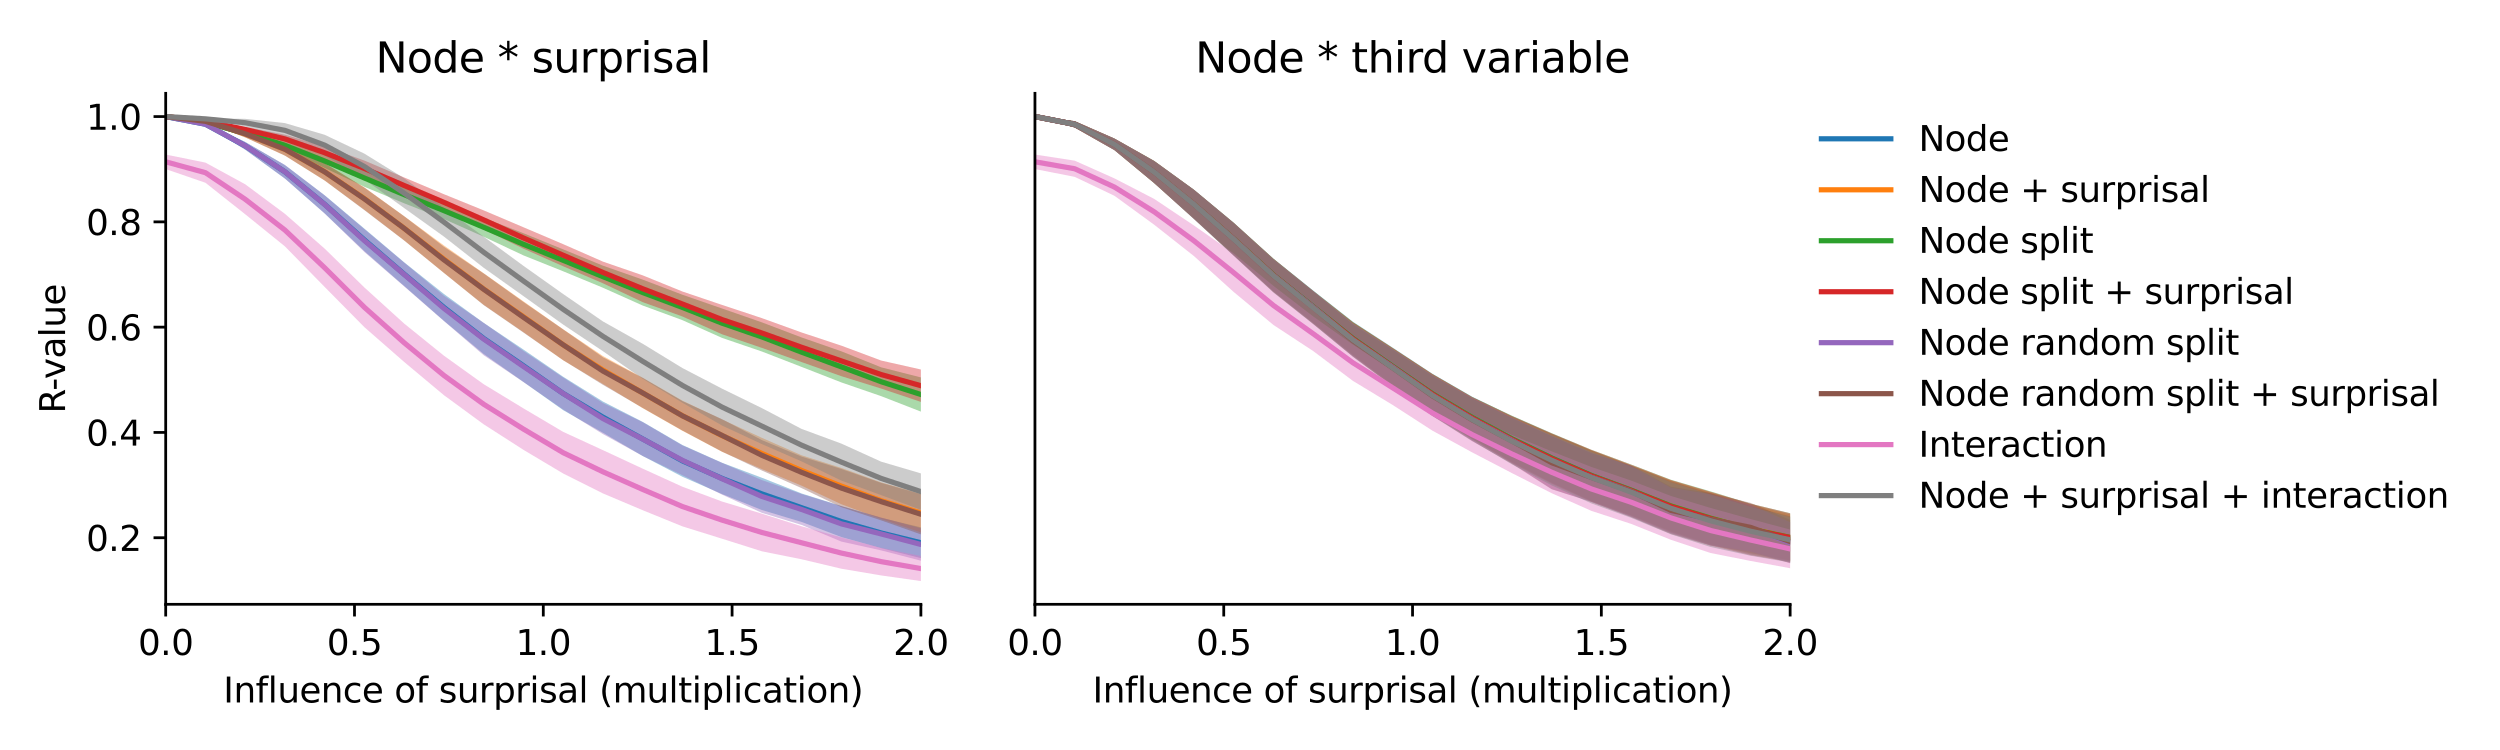<?xml version="1.0" encoding="utf-8" standalone="no"?>
<!DOCTYPE svg PUBLIC "-//W3C//DTD SVG 1.1//EN"
  "http://www.w3.org/Graphics/SVG/1.1/DTD/svg11.dtd">
<svg xmlns:xlink="http://www.w3.org/1999/xlink" width="720pt" height="216pt" viewBox="0 0 720 216" xmlns="http://www.w3.org/2000/svg" version="1.1">
 <defs>
  <style type="text/css">*{stroke-linejoin: round; stroke-linecap: butt}</style>
 </defs>
 <g id="figure_1">
  <g id="patch_1">
   <path d="M 0 216 
L 720 216 
L 720 0 
L 0 0 
z
" style="fill: #ffffff"/>
  </g>
  <g id="axes_1">
   <g id="patch_2">
    <path d="M 47.72 174.04 
L 265.215 174.04 
L 265.215 26.88 
L 47.72 26.88 
z
" style="fill: #ffffff"/>
   </g>
   <g id="PolyCollection_1">
    <path d="M 47.72 33.569 
L 47.72 33.569 
L 59.167 36.122 
L 70.614 43.104 
L 82.061 51.425 
L 93.508 61.461 
L 104.956 72.352 
L 116.403 82.365 
L 127.85 92.393 
L 139.297 101.949 
L 150.744 109.985 
L 162.191 118.129 
L 173.638 124.635 
L 185.085 131.321 
L 196.532 137.304 
L 207.979 142.305 
L 219.427 146.889 
L 230.874 150.327 
L 242.321 154.671 
L 253.768 157.872 
L 265.215 160.747 
L 265.215 151.884 
L 265.215 151.884 
L 253.768 149.124 
L 242.321 145.746 
L 230.874 142.127 
L 219.427 137.595 
L 207.979 133.288 
L 196.532 128.162 
L 185.085 121.499 
L 173.638 115.643 
L 162.191 108.506 
L 150.744 100.667 
L 139.297 92.995 
L 127.85 84.663 
L 116.403 75.552 
L 104.956 65.857 
L 93.508 56.238 
L 82.061 47.536 
L 70.614 40.887 
L 59.167 35.417 
L 47.72 33.569 
z
" clip-path="url(#p68105230d4)" style="fill: #1f77b4; fill-opacity: 0.4"/>
   </g>
   <g id="PolyCollection_2">
    <path d="M 47.72 33.569 
L 47.72 33.569 
L 59.167 35.218 
L 70.614 39.572 
L 82.061 44.812 
L 93.508 51.984 
L 104.956 60.427 
L 116.403 69.233 
L 127.85 78.595 
L 139.297 87.794 
L 150.744 95.649 
L 162.191 103.768 
L 173.638 110.587 
L 185.085 117.544 
L 196.532 124.073 
L 207.979 130.128 
L 219.427 135.112 
L 230.874 139.886 
L 242.321 145.228 
L 253.768 149.483 
L 265.215 153.358 
L 265.215 142.151 
L 265.215 142.151 
L 253.768 138.932 
L 242.321 134.785 
L 230.874 131.133 
L 219.427 126.1 
L 207.979 120.822 
L 196.532 115.386 
L 185.085 108.768 
L 173.638 102.534 
L 162.191 94.839 
L 150.744 86.786 
L 139.297 78.693 
L 127.85 70.689 
L 116.403 62.268 
L 104.956 53.991 
L 93.508 46.976 
L 82.061 41.176 
L 70.614 37.5 
L 59.167 34.679 
L 47.72 33.569 
z
" clip-path="url(#p68105230d4)" style="fill: #ff7f0e; fill-opacity: 0.4"/>
   </g>
   <g id="PolyCollection_3">
    <path d="M 47.72 33.569 
L 47.72 33.569 
L 59.167 35.546 
L 70.614 39.095 
L 82.061 43.216 
L 93.508 48.365 
L 104.956 53.803 
L 116.403 58.55 
L 127.85 63.081 
L 139.297 68.173 
L 150.744 73.549 
L 162.191 78.132 
L 173.638 82.867 
L 185.085 87.991 
L 196.532 92.204 
L 207.979 97.328 
L 219.427 101.239 
L 230.874 105.679 
L 242.321 110.143 
L 253.768 114.093 
L 265.215 118.545 
L 265.215 108.697 
L 265.215 108.697 
L 253.768 105.791 
L 242.321 101.182 
L 230.874 97.191 
L 219.427 92.84 
L 207.979 88.86 
L 196.532 84.883 
L 185.085 80.526 
L 173.638 76.509 
L 162.191 71.814 
L 150.744 67.162 
L 139.297 62.741 
L 127.85 58.243 
L 116.403 53.573 
L 104.956 48.738 
L 93.508 44.39 
L 82.061 40.496 
L 70.614 37.649 
L 59.167 35.058 
L 47.72 33.569 
z
" clip-path="url(#p68105230d4)" style="fill: #2ca02c; fill-opacity: 0.4"/>
   </g>
   <g id="PolyCollection_4">
    <path d="M 47.72 33.57 
L 47.72 33.57 
L 59.167 35.123 
L 70.614 38.03 
L 82.061 41.231 
L 93.508 45.844 
L 104.956 50.818 
L 116.403 55.741 
L 127.85 60.625 
L 139.297 66.062 
L 150.744 71.614 
L 162.191 76.694 
L 173.638 81.589 
L 185.085 87.014 
L 196.532 91.147 
L 207.979 96.289 
L 219.427 100.194 
L 230.874 104.287 
L 242.321 108.347 
L 253.768 111.908 
L 265.215 115.753 
L 265.215 106.416 
L 265.215 106.416 
L 253.768 103.833 
L 242.321 99.551 
L 230.874 95.759 
L 219.427 91.623 
L 207.979 87.825 
L 196.532 83.953 
L 185.085 79.297 
L 173.638 75.344 
L 162.191 70.317 
L 150.744 65.448 
L 139.297 60.588 
L 127.85 55.931 
L 116.403 51.113 
L 104.956 46.245 
L 93.508 42.154 
L 82.061 38.793 
L 70.614 36.554 
L 59.167 34.656 
L 47.72 33.57 
z
" clip-path="url(#p68105230d4)" style="fill: #d62728; fill-opacity: 0.4"/>
   </g>
   <g id="PolyCollection_5">
    <path d="M 47.72 33.569 
L 47.72 33.569 
L 59.167 36.121 
L 70.614 43.074 
L 82.061 51.422 
L 93.508 61.493 
L 104.956 72.591 
L 116.403 82.488 
L 127.85 92.458 
L 139.297 102.309 
L 150.744 110.028 
L 162.191 117.939 
L 173.638 125.023 
L 185.085 131.319 
L 196.532 136.866 
L 207.979 142.468 
L 219.427 147.708 
L 230.874 151.186 
L 242.321 155.982 
L 253.768 158.515 
L 265.215 161.482 
L 265.215 152.136 
L 265.215 152.136 
L 253.768 149.043 
L 242.321 145.777 
L 230.874 142.286 
L 219.427 138.266 
L 207.979 133.335 
L 196.532 128.284 
L 185.085 121.582 
L 173.638 116.064 
L 162.191 108.731 
L 150.744 101.055 
L 139.297 92.978 
L 127.85 85.164 
L 116.403 75.624 
L 104.956 66.019 
L 93.508 56.292 
L 82.061 47.532 
L 70.614 40.897 
L 59.167 35.406 
L 47.72 33.569 
z
" clip-path="url(#p68105230d4)" style="fill: #9467bd; fill-opacity: 0.4"/>
   </g>
   <g id="PolyCollection_6">
    <path d="M 47.72 33.57 
L 47.72 33.57 
L 59.167 35.218 
L 70.614 39.57 
L 82.061 44.816 
L 93.508 51.988 
L 104.956 60.536 
L 116.403 69.27 
L 127.85 78.597 
L 139.297 87.871 
L 150.744 95.775 
L 162.191 103.738 
L 173.638 110.832 
L 185.085 117.485 
L 196.532 123.993 
L 207.979 130.088 
L 219.427 135.517 
L 230.874 140.592 
L 242.321 146.075 
L 253.768 149.872 
L 265.215 153.914 
L 265.215 142.297 
L 265.215 142.297 
L 253.768 139.071 
L 242.321 135.067 
L 230.874 131.505 
L 219.427 126.75 
L 207.979 120.74 
L 196.532 115.527 
L 185.085 108.841 
L 173.638 102.884 
L 162.191 94.869 
L 150.744 86.969 
L 139.297 78.751 
L 127.85 71.059 
L 116.403 62.283 
L 104.956 54.042 
L 93.508 47.022 
L 82.061 41.173 
L 70.614 37.503 
L 59.167 34.674 
L 47.72 33.57 
z
" clip-path="url(#p68105230d4)" style="fill: #8c564b; fill-opacity: 0.4"/>
   </g>
   <g id="PolyCollection_7">
    <path d="M 47.72 44.507 
L 47.72 48.695 
L 59.167 52.636 
L 70.614 61.705 
L 82.061 70.962 
L 93.508 82.649 
L 104.956 94.239 
L 116.403 104.249 
L 127.85 113.817 
L 139.297 122.198 
L 150.744 129.549 
L 162.191 136.37 
L 173.638 142.104 
L 185.085 146.938 
L 196.532 151.596 
L 207.979 155.162 
L 219.427 158.777 
L 230.874 161.076 
L 242.321 163.796 
L 253.768 165.727 
L 265.215 167.351 
L 265.215 160.154 
L 265.215 160.154 
L 253.768 157.773 
L 242.321 154.775 
L 230.874 151.571 
L 219.427 147.937 
L 207.979 144.452 
L 196.532 140.177 
L 185.085 134.966 
L 173.638 129.643 
L 162.191 124.378 
L 150.744 117.605 
L 139.297 110.647 
L 127.85 102.439 
L 116.403 93.187 
L 104.956 82.806 
L 93.508 71.607 
L 82.061 61.58 
L 70.614 53.069 
L 59.167 46.832 
L 47.72 44.507 
z
" clip-path="url(#p68105230d4)" style="fill: #e377c2; fill-opacity: 0.4"/>
   </g>
   <g id="PolyCollection_8">
    <path d="M 47.72 33.569 
L 47.72 33.57 
L 59.167 34.345 
L 70.614 36.465 
L 82.061 39.635 
L 93.508 44.785 
L 104.956 51.667 
L 116.403 59.923 
L 127.85 68.138 
L 139.297 77.119 
L 150.744 85.277 
L 162.191 93.476 
L 173.638 101.144 
L 185.085 109.091 
L 196.532 115.993 
L 207.979 122.575 
L 219.427 127.909 
L 230.874 132.898 
L 242.321 138.421 
L 253.768 142.6 
L 265.215 146.831 
L 265.215 136.335 
L 265.215 136.335 
L 253.768 132.958 
L 242.321 127.759 
L 230.874 123.535 
L 219.427 117.542 
L 207.979 111.948 
L 196.532 105.998 
L 185.085 98.998 
L 173.638 92.57 
L 162.191 84.681 
L 150.744 76.556 
L 139.297 68.159 
L 127.85 59.798 
L 116.403 51.345 
L 104.956 44.256 
L 93.508 38.82 
L 82.061 35.455 
L 70.614 34.222 
L 59.167 34.109 
L 47.72 33.569 
z
" clip-path="url(#p68105230d4)" style="fill: #7f7f7f; fill-opacity: 0.4"/>
   </g>
   <g id="matplotlib.axis_1">
    <g id="xtick_1">
     <g id="line2d_1">
      <defs>
       <path id="m66df75a0fb" d="M 0 0 
L 0 3.5 
" style="stroke: #000000; stroke-width: 0.8"/>
      </defs>
      <g>
       <use xlink:href="#m66df75a0fb" x="47.72" y="174.04" style="stroke: #000000; stroke-width: 0.8"/>
      </g>
     </g>
     <g id="text_1">
      <!-- 0.0 -->
      <g transform="translate(39.768 188.638)scale(0.1 -0.1)">
       <defs>
        <path id="DejaVuSans-30" d="M 2034 4250 
Q 1547 4250 1301 3770 
Q 1056 3291 1056 2328 
Q 1056 1369 1301 889 
Q 1547 409 2034 409 
Q 2525 409 2770 889 
Q 3016 1369 3016 2328 
Q 3016 3291 2770 3770 
Q 2525 4250 2034 4250 
z
M 2034 4750 
Q 2819 4750 3233 4129 
Q 3647 3509 3647 2328 
Q 3647 1150 3233 529 
Q 2819 -91 2034 -91 
Q 1250 -91 836 529 
Q 422 1150 422 2328 
Q 422 3509 836 4129 
Q 1250 4750 2034 4750 
z
" transform="scale(0.016)"/>
        <path id="DejaVuSans-2e" d="M 684 794 
L 1344 794 
L 1344 0 
L 684 0 
L 684 794 
z
" transform="scale(0.016)"/>
       </defs>
       <use xlink:href="#DejaVuSans-30"/>
       <use xlink:href="#DejaVuSans-2e" x="63.623"/>
       <use xlink:href="#DejaVuSans-30" x="95.41"/>
      </g>
     </g>
    </g>
    <g id="xtick_2">
     <g id="line2d_2">
      <g>
       <use xlink:href="#m66df75a0fb" x="102.094" y="174.04" style="stroke: #000000; stroke-width: 0.8"/>
      </g>
     </g>
     <g id="text_2">
      <!-- 0.5 -->
      <g transform="translate(94.142 188.638)scale(0.1 -0.1)">
       <defs>
        <path id="DejaVuSans-35" d="M 691 4666 
L 3169 4666 
L 3169 4134 
L 1269 4134 
L 1269 2991 
Q 1406 3038 1543 3061 
Q 1681 3084 1819 3084 
Q 2600 3084 3056 2656 
Q 3513 2228 3513 1497 
Q 3513 744 3044 326 
Q 2575 -91 1722 -91 
Q 1428 -91 1123 -41 
Q 819 9 494 109 
L 494 744 
Q 775 591 1075 516 
Q 1375 441 1709 441 
Q 2250 441 2565 725 
Q 2881 1009 2881 1497 
Q 2881 1984 2565 2268 
Q 2250 2553 1709 2553 
Q 1456 2553 1204 2497 
Q 953 2441 691 2322 
L 691 4666 
z
" transform="scale(0.016)"/>
       </defs>
       <use xlink:href="#DejaVuSans-30"/>
       <use xlink:href="#DejaVuSans-2e" x="63.623"/>
       <use xlink:href="#DejaVuSans-35" x="95.41"/>
      </g>
     </g>
    </g>
    <g id="xtick_3">
     <g id="line2d_3">
      <g>
       <use xlink:href="#m66df75a0fb" x="156.468" y="174.04" style="stroke: #000000; stroke-width: 0.8"/>
      </g>
     </g>
     <g id="text_3">
      <!-- 1.0 -->
      <g transform="translate(148.516 188.638)scale(0.1 -0.1)">
       <defs>
        <path id="DejaVuSans-31" d="M 794 531 
L 1825 531 
L 1825 4091 
L 703 3866 
L 703 4441 
L 1819 4666 
L 2450 4666 
L 2450 531 
L 3481 531 
L 3481 0 
L 794 0 
L 794 531 
z
" transform="scale(0.016)"/>
       </defs>
       <use xlink:href="#DejaVuSans-31"/>
       <use xlink:href="#DejaVuSans-2e" x="63.623"/>
       <use xlink:href="#DejaVuSans-30" x="95.41"/>
      </g>
     </g>
    </g>
    <g id="xtick_4">
     <g id="line2d_4">
      <g>
       <use xlink:href="#m66df75a0fb" x="210.841" y="174.04" style="stroke: #000000; stroke-width: 0.8"/>
      </g>
     </g>
     <g id="text_4">
      <!-- 1.5 -->
      <g transform="translate(202.89 188.638)scale(0.1 -0.1)">
       <use xlink:href="#DejaVuSans-31"/>
       <use xlink:href="#DejaVuSans-2e" x="63.623"/>
       <use xlink:href="#DejaVuSans-35" x="95.41"/>
      </g>
     </g>
    </g>
    <g id="xtick_5">
     <g id="line2d_5">
      <g>
       <use xlink:href="#m66df75a0fb" x="265.215" y="174.04" style="stroke: #000000; stroke-width: 0.8"/>
      </g>
     </g>
     <g id="text_5">
      <!-- 2.0 -->
      <g transform="translate(257.263 188.638)scale(0.1 -0.1)">
       <defs>
        <path id="DejaVuSans-32" d="M 1228 531 
L 3431 531 
L 3431 0 
L 469 0 
L 469 531 
Q 828 903 1448 1529 
Q 2069 2156 2228 2338 
Q 2531 2678 2651 2914 
Q 2772 3150 2772 3378 
Q 2772 3750 2511 3984 
Q 2250 4219 1831 4219 
Q 1534 4219 1204 4116 
Q 875 4013 500 3803 
L 500 4441 
Q 881 4594 1212 4672 
Q 1544 4750 1819 4750 
Q 2544 4750 2975 4387 
Q 3406 4025 3406 3419 
Q 3406 3131 3298 2873 
Q 3191 2616 2906 2266 
Q 2828 2175 2409 1742 
Q 1991 1309 1228 531 
z
" transform="scale(0.016)"/>
       </defs>
       <use xlink:href="#DejaVuSans-32"/>
       <use xlink:href="#DejaVuSans-2e" x="63.623"/>
       <use xlink:href="#DejaVuSans-30" x="95.41"/>
      </g>
     </g>
    </g>
    <g id="text_6">
     <!-- Influence of surprisal (multiplication) -->
     <g transform="translate(64.321 202.317)scale(0.1 -0.1)">
      <defs>
       <path id="DejaVuSans-49" d="M 628 4666 
L 1259 4666 
L 1259 0 
L 628 0 
L 628 4666 
z
" transform="scale(0.016)"/>
       <path id="DejaVuSans-6e" d="M 3513 2113 
L 3513 0 
L 2938 0 
L 2938 2094 
Q 2938 2591 2744 2837 
Q 2550 3084 2163 3084 
Q 1697 3084 1428 2787 
Q 1159 2491 1159 1978 
L 1159 0 
L 581 0 
L 581 3500 
L 1159 3500 
L 1159 2956 
Q 1366 3272 1645 3428 
Q 1925 3584 2291 3584 
Q 2894 3584 3203 3211 
Q 3513 2838 3513 2113 
z
" transform="scale(0.016)"/>
       <path id="DejaVuSans-66" d="M 2375 4863 
L 2375 4384 
L 1825 4384 
Q 1516 4384 1395 4259 
Q 1275 4134 1275 3809 
L 1275 3500 
L 2222 3500 
L 2222 3053 
L 1275 3053 
L 1275 0 
L 697 0 
L 697 3053 
L 147 3053 
L 147 3500 
L 697 3500 
L 697 3744 
Q 697 4328 969 4595 
Q 1241 4863 1831 4863 
L 2375 4863 
z
" transform="scale(0.016)"/>
       <path id="DejaVuSans-6c" d="M 603 4863 
L 1178 4863 
L 1178 0 
L 603 0 
L 603 4863 
z
" transform="scale(0.016)"/>
       <path id="DejaVuSans-75" d="M 544 1381 
L 544 3500 
L 1119 3500 
L 1119 1403 
Q 1119 906 1312 657 
Q 1506 409 1894 409 
Q 2359 409 2629 706 
Q 2900 1003 2900 1516 
L 2900 3500 
L 3475 3500 
L 3475 0 
L 2900 0 
L 2900 538 
Q 2691 219 2414 64 
Q 2138 -91 1772 -91 
Q 1169 -91 856 284 
Q 544 659 544 1381 
z
M 1991 3584 
L 1991 3584 
z
" transform="scale(0.016)"/>
       <path id="DejaVuSans-65" d="M 3597 1894 
L 3597 1613 
L 953 1613 
Q 991 1019 1311 708 
Q 1631 397 2203 397 
Q 2534 397 2845 478 
Q 3156 559 3463 722 
L 3463 178 
Q 3153 47 2828 -22 
Q 2503 -91 2169 -91 
Q 1331 -91 842 396 
Q 353 884 353 1716 
Q 353 2575 817 3079 
Q 1281 3584 2069 3584 
Q 2775 3584 3186 3129 
Q 3597 2675 3597 1894 
z
M 3022 2063 
Q 3016 2534 2758 2815 
Q 2500 3097 2075 3097 
Q 1594 3097 1305 2825 
Q 1016 2553 972 2059 
L 3022 2063 
z
" transform="scale(0.016)"/>
       <path id="DejaVuSans-63" d="M 3122 3366 
L 3122 2828 
Q 2878 2963 2633 3030 
Q 2388 3097 2138 3097 
Q 1578 3097 1268 2742 
Q 959 2388 959 1747 
Q 959 1106 1268 751 
Q 1578 397 2138 397 
Q 2388 397 2633 464 
Q 2878 531 3122 666 
L 3122 134 
Q 2881 22 2623 -34 
Q 2366 -91 2075 -91 
Q 1284 -91 818 406 
Q 353 903 353 1747 
Q 353 2603 823 3093 
Q 1294 3584 2113 3584 
Q 2378 3584 2631 3529 
Q 2884 3475 3122 3366 
z
" transform="scale(0.016)"/>
       <path id="DejaVuSans-20" transform="scale(0.016)"/>
       <path id="DejaVuSans-6f" d="M 1959 3097 
Q 1497 3097 1228 2736 
Q 959 2375 959 1747 
Q 959 1119 1226 758 
Q 1494 397 1959 397 
Q 2419 397 2687 759 
Q 2956 1122 2956 1747 
Q 2956 2369 2687 2733 
Q 2419 3097 1959 3097 
z
M 1959 3584 
Q 2709 3584 3137 3096 
Q 3566 2609 3566 1747 
Q 3566 888 3137 398 
Q 2709 -91 1959 -91 
Q 1206 -91 779 398 
Q 353 888 353 1747 
Q 353 2609 779 3096 
Q 1206 3584 1959 3584 
z
" transform="scale(0.016)"/>
       <path id="DejaVuSans-73" d="M 2834 3397 
L 2834 2853 
Q 2591 2978 2328 3040 
Q 2066 3103 1784 3103 
Q 1356 3103 1142 2972 
Q 928 2841 928 2578 
Q 928 2378 1081 2264 
Q 1234 2150 1697 2047 
L 1894 2003 
Q 2506 1872 2764 1633 
Q 3022 1394 3022 966 
Q 3022 478 2636 193 
Q 2250 -91 1575 -91 
Q 1294 -91 989 -36 
Q 684 19 347 128 
L 347 722 
Q 666 556 975 473 
Q 1284 391 1588 391 
Q 1994 391 2212 530 
Q 2431 669 2431 922 
Q 2431 1156 2273 1281 
Q 2116 1406 1581 1522 
L 1381 1569 
Q 847 1681 609 1914 
Q 372 2147 372 2553 
Q 372 3047 722 3315 
Q 1072 3584 1716 3584 
Q 2034 3584 2315 3537 
Q 2597 3491 2834 3397 
z
" transform="scale(0.016)"/>
       <path id="DejaVuSans-72" d="M 2631 2963 
Q 2534 3019 2420 3045 
Q 2306 3072 2169 3072 
Q 1681 3072 1420 2755 
Q 1159 2438 1159 1844 
L 1159 0 
L 581 0 
L 581 3500 
L 1159 3500 
L 1159 2956 
Q 1341 3275 1631 3429 
Q 1922 3584 2338 3584 
Q 2397 3584 2469 3576 
Q 2541 3569 2628 3553 
L 2631 2963 
z
" transform="scale(0.016)"/>
       <path id="DejaVuSans-70" d="M 1159 525 
L 1159 -1331 
L 581 -1331 
L 581 3500 
L 1159 3500 
L 1159 2969 
Q 1341 3281 1617 3432 
Q 1894 3584 2278 3584 
Q 2916 3584 3314 3078 
Q 3713 2572 3713 1747 
Q 3713 922 3314 415 
Q 2916 -91 2278 -91 
Q 1894 -91 1617 61 
Q 1341 213 1159 525 
z
M 3116 1747 
Q 3116 2381 2855 2742 
Q 2594 3103 2138 3103 
Q 1681 3103 1420 2742 
Q 1159 2381 1159 1747 
Q 1159 1113 1420 752 
Q 1681 391 2138 391 
Q 2594 391 2855 752 
Q 3116 1113 3116 1747 
z
" transform="scale(0.016)"/>
       <path id="DejaVuSans-69" d="M 603 3500 
L 1178 3500 
L 1178 0 
L 603 0 
L 603 3500 
z
M 603 4863 
L 1178 4863 
L 1178 4134 
L 603 4134 
L 603 4863 
z
" transform="scale(0.016)"/>
       <path id="DejaVuSans-61" d="M 2194 1759 
Q 1497 1759 1228 1600 
Q 959 1441 959 1056 
Q 959 750 1161 570 
Q 1363 391 1709 391 
Q 2188 391 2477 730 
Q 2766 1069 2766 1631 
L 2766 1759 
L 2194 1759 
z
M 3341 1997 
L 3341 0 
L 2766 0 
L 2766 531 
Q 2569 213 2275 61 
Q 1981 -91 1556 -91 
Q 1019 -91 701 211 
Q 384 513 384 1019 
Q 384 1609 779 1909 
Q 1175 2209 1959 2209 
L 2766 2209 
L 2766 2266 
Q 2766 2663 2505 2880 
Q 2244 3097 1772 3097 
Q 1472 3097 1187 3025 
Q 903 2953 641 2809 
L 641 3341 
Q 956 3463 1253 3523 
Q 1550 3584 1831 3584 
Q 2591 3584 2966 3190 
Q 3341 2797 3341 1997 
z
" transform="scale(0.016)"/>
       <path id="DejaVuSans-28" d="M 1984 4856 
Q 1566 4138 1362 3434 
Q 1159 2731 1159 2009 
Q 1159 1288 1364 580 
Q 1569 -128 1984 -844 
L 1484 -844 
Q 1016 -109 783 600 
Q 550 1309 550 2009 
Q 550 2706 781 3412 
Q 1013 4119 1484 4856 
L 1984 4856 
z
" transform="scale(0.016)"/>
       <path id="DejaVuSans-6d" d="M 3328 2828 
Q 3544 3216 3844 3400 
Q 4144 3584 4550 3584 
Q 5097 3584 5394 3201 
Q 5691 2819 5691 2113 
L 5691 0 
L 5113 0 
L 5113 2094 
Q 5113 2597 4934 2840 
Q 4756 3084 4391 3084 
Q 3944 3084 3684 2787 
Q 3425 2491 3425 1978 
L 3425 0 
L 2847 0 
L 2847 2094 
Q 2847 2600 2669 2842 
Q 2491 3084 2119 3084 
Q 1678 3084 1418 2786 
Q 1159 2488 1159 1978 
L 1159 0 
L 581 0 
L 581 3500 
L 1159 3500 
L 1159 2956 
Q 1356 3278 1631 3431 
Q 1906 3584 2284 3584 
Q 2666 3584 2933 3390 
Q 3200 3197 3328 2828 
z
" transform="scale(0.016)"/>
       <path id="DejaVuSans-74" d="M 1172 4494 
L 1172 3500 
L 2356 3500 
L 2356 3053 
L 1172 3053 
L 1172 1153 
Q 1172 725 1289 603 
Q 1406 481 1766 481 
L 2356 481 
L 2356 0 
L 1766 0 
Q 1100 0 847 248 
Q 594 497 594 1153 
L 594 3053 
L 172 3053 
L 172 3500 
L 594 3500 
L 594 4494 
L 1172 4494 
z
" transform="scale(0.016)"/>
       <path id="DejaVuSans-29" d="M 513 4856 
L 1013 4856 
Q 1481 4119 1714 3412 
Q 1947 2706 1947 2009 
Q 1947 1309 1714 600 
Q 1481 -109 1013 -844 
L 513 -844 
Q 928 -128 1133 580 
Q 1338 1288 1338 2009 
Q 1338 2731 1133 3434 
Q 928 4138 513 4856 
z
" transform="scale(0.016)"/>
      </defs>
      <use xlink:href="#DejaVuSans-49"/>
      <use xlink:href="#DejaVuSans-6e" x="29.492"/>
      <use xlink:href="#DejaVuSans-66" x="92.871"/>
      <use xlink:href="#DejaVuSans-6c" x="128.076"/>
      <use xlink:href="#DejaVuSans-75" x="155.859"/>
      <use xlink:href="#DejaVuSans-65" x="219.238"/>
      <use xlink:href="#DejaVuSans-6e" x="280.762"/>
      <use xlink:href="#DejaVuSans-63" x="344.141"/>
      <use xlink:href="#DejaVuSans-65" x="399.121"/>
      <use xlink:href="#DejaVuSans-20" x="460.645"/>
      <use xlink:href="#DejaVuSans-6f" x="492.432"/>
      <use xlink:href="#DejaVuSans-66" x="553.613"/>
      <use xlink:href="#DejaVuSans-20" x="588.818"/>
      <use xlink:href="#DejaVuSans-73" x="620.605"/>
      <use xlink:href="#DejaVuSans-75" x="672.705"/>
      <use xlink:href="#DejaVuSans-72" x="736.084"/>
      <use xlink:href="#DejaVuSans-70" x="777.197"/>
      <use xlink:href="#DejaVuSans-72" x="840.674"/>
      <use xlink:href="#DejaVuSans-69" x="881.787"/>
      <use xlink:href="#DejaVuSans-73" x="909.57"/>
      <use xlink:href="#DejaVuSans-61" x="961.67"/>
      <use xlink:href="#DejaVuSans-6c" x="1022.949"/>
      <use xlink:href="#DejaVuSans-20" x="1050.732"/>
      <use xlink:href="#DejaVuSans-28" x="1082.52"/>
      <use xlink:href="#DejaVuSans-6d" x="1121.533"/>
      <use xlink:href="#DejaVuSans-75" x="1218.945"/>
      <use xlink:href="#DejaVuSans-6c" x="1282.324"/>
      <use xlink:href="#DejaVuSans-74" x="1310.107"/>
      <use xlink:href="#DejaVuSans-69" x="1349.316"/>
      <use xlink:href="#DejaVuSans-70" x="1377.1"/>
      <use xlink:href="#DejaVuSans-6c" x="1440.576"/>
      <use xlink:href="#DejaVuSans-69" x="1468.359"/>
      <use xlink:href="#DejaVuSans-63" x="1496.143"/>
      <use xlink:href="#DejaVuSans-61" x="1551.123"/>
      <use xlink:href="#DejaVuSans-74" x="1612.402"/>
      <use xlink:href="#DejaVuSans-69" x="1651.611"/>
      <use xlink:href="#DejaVuSans-6f" x="1679.395"/>
      <use xlink:href="#DejaVuSans-6e" x="1740.576"/>
      <use xlink:href="#DejaVuSans-29" x="1803.955"/>
     </g>
    </g>
   </g>
   <g id="matplotlib.axis_2">
    <g id="ytick_1">
     <g id="line2d_6">
      <defs>
       <path id="m94ca89235e" d="M 0 0 
L -3.5 0 
" style="stroke: #000000; stroke-width: 0.8"/>
      </defs>
      <g>
       <use xlink:href="#m94ca89235e" x="47.72" y="154.862" style="stroke: #000000; stroke-width: 0.8"/>
      </g>
     </g>
     <g id="text_7">
      <!-- 0.2 -->
      <g transform="translate(24.817 158.661)scale(0.1 -0.1)">
       <use xlink:href="#DejaVuSans-30"/>
       <use xlink:href="#DejaVuSans-2e" x="63.623"/>
       <use xlink:href="#DejaVuSans-32" x="95.41"/>
      </g>
     </g>
    </g>
    <g id="ytick_2">
     <g id="line2d_7">
      <g>
       <use xlink:href="#m94ca89235e" x="47.72" y="124.539" style="stroke: #000000; stroke-width: 0.8"/>
      </g>
     </g>
     <g id="text_8">
      <!-- 0.4 -->
      <g transform="translate(24.817 128.338)scale(0.1 -0.1)">
       <defs>
        <path id="DejaVuSans-34" d="M 2419 4116 
L 825 1625 
L 2419 1625 
L 2419 4116 
z
M 2253 4666 
L 3047 4666 
L 3047 1625 
L 3713 1625 
L 3713 1100 
L 3047 1100 
L 3047 0 
L 2419 0 
L 2419 1100 
L 313 1100 
L 313 1709 
L 2253 4666 
z
" transform="scale(0.016)"/>
       </defs>
       <use xlink:href="#DejaVuSans-30"/>
       <use xlink:href="#DejaVuSans-2e" x="63.623"/>
       <use xlink:href="#DejaVuSans-34" x="95.41"/>
      </g>
     </g>
    </g>
    <g id="ytick_3">
     <g id="line2d_8">
      <g>
       <use xlink:href="#m94ca89235e" x="47.72" y="94.216" style="stroke: #000000; stroke-width: 0.8"/>
      </g>
     </g>
     <g id="text_9">
      <!-- 0.6 -->
      <g transform="translate(24.817 98.015)scale(0.1 -0.1)">
       <defs>
        <path id="DejaVuSans-36" d="M 2113 2584 
Q 1688 2584 1439 2293 
Q 1191 2003 1191 1497 
Q 1191 994 1439 701 
Q 1688 409 2113 409 
Q 2538 409 2786 701 
Q 3034 994 3034 1497 
Q 3034 2003 2786 2293 
Q 2538 2584 2113 2584 
z
M 3366 4563 
L 3366 3988 
Q 3128 4100 2886 4159 
Q 2644 4219 2406 4219 
Q 1781 4219 1451 3797 
Q 1122 3375 1075 2522 
Q 1259 2794 1537 2939 
Q 1816 3084 2150 3084 
Q 2853 3084 3261 2657 
Q 3669 2231 3669 1497 
Q 3669 778 3244 343 
Q 2819 -91 2113 -91 
Q 1303 -91 875 529 
Q 447 1150 447 2328 
Q 447 3434 972 4092 
Q 1497 4750 2381 4750 
Q 2619 4750 2861 4703 
Q 3103 4656 3366 4563 
z
" transform="scale(0.016)"/>
       </defs>
       <use xlink:href="#DejaVuSans-30"/>
       <use xlink:href="#DejaVuSans-2e" x="63.623"/>
       <use xlink:href="#DejaVuSans-36" x="95.41"/>
      </g>
     </g>
    </g>
    <g id="ytick_4">
     <g id="line2d_9">
      <g>
       <use xlink:href="#m94ca89235e" x="47.72" y="63.892" style="stroke: #000000; stroke-width: 0.8"/>
      </g>
     </g>
     <g id="text_10">
      <!-- 0.8 -->
      <g transform="translate(24.817 67.692)scale(0.1 -0.1)">
       <defs>
        <path id="DejaVuSans-38" d="M 2034 2216 
Q 1584 2216 1326 1975 
Q 1069 1734 1069 1313 
Q 1069 891 1326 650 
Q 1584 409 2034 409 
Q 2484 409 2743 651 
Q 3003 894 3003 1313 
Q 3003 1734 2745 1975 
Q 2488 2216 2034 2216 
z
M 1403 2484 
Q 997 2584 770 2862 
Q 544 3141 544 3541 
Q 544 4100 942 4425 
Q 1341 4750 2034 4750 
Q 2731 4750 3128 4425 
Q 3525 4100 3525 3541 
Q 3525 3141 3298 2862 
Q 3072 2584 2669 2484 
Q 3125 2378 3379 2068 
Q 3634 1759 3634 1313 
Q 3634 634 3220 271 
Q 2806 -91 2034 -91 
Q 1263 -91 848 271 
Q 434 634 434 1313 
Q 434 1759 690 2068 
Q 947 2378 1403 2484 
z
M 1172 3481 
Q 1172 3119 1398 2916 
Q 1625 2713 2034 2713 
Q 2441 2713 2670 2916 
Q 2900 3119 2900 3481 
Q 2900 3844 2670 4047 
Q 2441 4250 2034 4250 
Q 1625 4250 1398 4047 
Q 1172 3844 1172 3481 
z
" transform="scale(0.016)"/>
       </defs>
       <use xlink:href="#DejaVuSans-30"/>
       <use xlink:href="#DejaVuSans-2e" x="63.623"/>
       <use xlink:href="#DejaVuSans-38" x="95.41"/>
      </g>
     </g>
    </g>
    <g id="ytick_5">
     <g id="line2d_10">
      <g>
       <use xlink:href="#m94ca89235e" x="47.72" y="33.569" style="stroke: #000000; stroke-width: 0.8"/>
      </g>
     </g>
     <g id="text_11">
      <!-- 1.0 -->
      <g transform="translate(24.817 37.368)scale(0.1 -0.1)">
       <use xlink:href="#DejaVuSans-31"/>
       <use xlink:href="#DejaVuSans-2e" x="63.623"/>
       <use xlink:href="#DejaVuSans-30" x="95.41"/>
      </g>
     </g>
    </g>
    <g id="text_12">
     <!-- R-value -->
     <g transform="translate(18.737 119.065)rotate(-90)scale(0.1 -0.1)">
      <defs>
       <path id="DejaVuSans-52" d="M 2841 2188 
Q 3044 2119 3236 1894 
Q 3428 1669 3622 1275 
L 4263 0 
L 3584 0 
L 2988 1197 
Q 2756 1666 2539 1819 
Q 2322 1972 1947 1972 
L 1259 1972 
L 1259 0 
L 628 0 
L 628 4666 
L 2053 4666 
Q 2853 4666 3247 4331 
Q 3641 3997 3641 3322 
Q 3641 2881 3436 2590 
Q 3231 2300 2841 2188 
z
M 1259 4147 
L 1259 2491 
L 2053 2491 
Q 2509 2491 2742 2702 
Q 2975 2913 2975 3322 
Q 2975 3731 2742 3939 
Q 2509 4147 2053 4147 
L 1259 4147 
z
" transform="scale(0.016)"/>
       <path id="DejaVuSans-2d" d="M 313 2009 
L 1997 2009 
L 1997 1497 
L 313 1497 
L 313 2009 
z
" transform="scale(0.016)"/>
       <path id="DejaVuSans-76" d="M 191 3500 
L 800 3500 
L 1894 563 
L 2988 3500 
L 3597 3500 
L 2284 0 
L 1503 0 
L 191 3500 
z
" transform="scale(0.016)"/>
      </defs>
      <use xlink:href="#DejaVuSans-52"/>
      <use xlink:href="#DejaVuSans-2d" x="65.482"/>
      <use xlink:href="#DejaVuSans-76" x="98.941"/>
      <use xlink:href="#DejaVuSans-61" x="158.121"/>
      <use xlink:href="#DejaVuSans-6c" x="219.4"/>
      <use xlink:href="#DejaVuSans-75" x="247.184"/>
      <use xlink:href="#DejaVuSans-65" x="310.562"/>
     </g>
    </g>
   </g>
   <g id="line2d_11">
    <path d="M 47.72 33.569 
L 59.167 35.77 
L 70.614 41.996 
L 82.061 49.48 
L 93.508 58.85 
L 104.956 69.105 
L 116.403 78.959 
L 127.85 88.528 
L 139.297 97.472 
L 150.744 105.326 
L 162.191 113.318 
L 173.638 120.139 
L 185.085 126.41 
L 196.532 132.733 
L 207.979 137.796 
L 219.427 142.242 
L 230.874 146.227 
L 242.321 150.209 
L 253.768 153.498 
L 265.215 156.316 
" clip-path="url(#p68105230d4)" style="fill: none; stroke: #1f77b4; stroke-width: 1.5; stroke-linecap: square"/>
   </g>
   <g id="line2d_12">
    <path d="M 47.72 33.569 
L 59.167 34.949 
L 70.614 38.536 
L 82.061 42.994 
L 93.508 49.48 
L 104.956 57.209 
L 116.403 65.751 
L 127.85 74.642 
L 139.297 83.243 
L 150.744 91.217 
L 162.191 99.303 
L 173.638 106.56 
L 185.085 113.156 
L 196.532 119.729 
L 207.979 125.475 
L 219.427 130.606 
L 230.874 135.509 
L 242.321 140.007 
L 253.768 144.208 
L 265.215 147.755 
" clip-path="url(#p68105230d4)" style="fill: none; stroke: #ff7f0e; stroke-width: 1.5; stroke-linecap: square"/>
   </g>
   <g id="line2d_13">
    <path d="M 47.72 33.569 
L 59.167 35.302 
L 70.614 38.372 
L 82.061 41.856 
L 93.508 46.377 
L 104.956 51.271 
L 116.403 56.062 
L 127.85 60.662 
L 139.297 65.457 
L 150.744 70.356 
L 162.191 74.973 
L 173.638 79.688 
L 185.085 84.259 
L 196.532 88.544 
L 207.979 93.094 
L 219.427 97.039 
L 230.874 101.435 
L 242.321 105.663 
L 253.768 109.942 
L 265.215 113.621 
" clip-path="url(#p68105230d4)" style="fill: none; stroke: #2ca02c; stroke-width: 1.5; stroke-linecap: square"/>
   </g>
   <g id="line2d_14">
    <path d="M 47.72 33.57 
L 59.167 34.89 
L 70.614 37.292 
L 82.061 40.012 
L 93.508 43.999 
L 104.956 48.532 
L 116.403 53.427 
L 127.85 58.278 
L 139.297 63.325 
L 150.744 68.531 
L 162.191 73.506 
L 173.638 78.466 
L 185.085 83.156 
L 196.532 87.55 
L 207.979 92.057 
L 219.427 95.908 
L 230.874 100.023 
L 242.321 103.949 
L 253.768 107.871 
L 265.215 111.085 
" clip-path="url(#p68105230d4)" style="fill: none; stroke: #d62728; stroke-width: 1.5; stroke-linecap: square"/>
   </g>
   <g id="line2d_15">
    <path d="M 47.72 33.569 
L 59.167 35.763 
L 70.614 41.985 
L 82.061 49.477 
L 93.508 58.893 
L 104.956 69.305 
L 116.403 79.056 
L 127.85 88.811 
L 139.297 97.644 
L 150.744 105.542 
L 162.191 113.335 
L 173.638 120.544 
L 185.085 126.45 
L 196.532 132.575 
L 207.979 137.902 
L 219.427 142.987 
L 230.874 146.736 
L 242.321 150.88 
L 253.768 153.779 
L 265.215 156.809 
" clip-path="url(#p68105230d4)" style="fill: none; stroke: #9467bd; stroke-width: 1.5; stroke-linecap: square"/>
   </g>
   <g id="line2d_16">
    <path d="M 47.72 33.57 
L 59.167 34.946 
L 70.614 38.536 
L 82.061 42.995 
L 93.508 49.505 
L 104.956 57.289 
L 116.403 65.776 
L 127.85 74.828 
L 139.297 83.311 
L 150.744 91.372 
L 162.191 99.304 
L 173.638 106.858 
L 185.085 113.163 
L 196.532 119.76 
L 207.979 125.414 
L 219.427 131.134 
L 230.874 136.048 
L 242.321 140.571 
L 253.768 144.471 
L 265.215 148.106 
" clip-path="url(#p68105230d4)" style="fill: none; stroke: #8c564b; stroke-width: 1.5; stroke-linecap: square"/>
   </g>
   <g id="line2d_17">
    <path d="M 47.72 46.601 
L 59.167 49.734 
L 70.614 57.387 
L 82.061 66.271 
L 93.508 77.128 
L 104.956 88.522 
L 116.403 98.718 
L 127.85 108.128 
L 139.297 116.422 
L 150.744 123.577 
L 162.191 130.374 
L 173.638 135.874 
L 185.085 140.952 
L 196.532 145.886 
L 207.979 149.807 
L 219.427 153.357 
L 230.874 156.323 
L 242.321 159.286 
L 253.768 161.75 
L 265.215 163.753 
" clip-path="url(#p68105230d4)" style="fill: none; stroke: #e377c2; stroke-width: 1.5; stroke-linecap: square"/>
   </g>
   <g id="line2d_18">
    <path d="M 47.72 33.569 
L 59.167 34.227 
L 70.614 35.344 
L 82.061 37.545 
L 93.508 41.802 
L 104.956 47.962 
L 116.403 55.634 
L 127.85 63.968 
L 139.297 72.639 
L 150.744 80.917 
L 162.191 89.079 
L 173.638 96.857 
L 185.085 104.044 
L 196.532 110.996 
L 207.979 117.261 
L 219.427 122.726 
L 230.874 128.217 
L 242.321 133.09 
L 253.768 137.779 
L 265.215 141.583 
" clip-path="url(#p68105230d4)" style="fill: none; stroke: #7f7f7f; stroke-width: 1.5; stroke-linecap: square"/>
   </g>
   <g id="patch_3">
    <path d="M 47.72 174.04 
L 47.72 26.88 
" style="fill: none; stroke: #000000; stroke-width: 0.8; stroke-linejoin: miter; stroke-linecap: square"/>
   </g>
   <g id="patch_4">
    <path d="M 47.72 174.04 
L 265.215 174.04 
" style="fill: none; stroke: #000000; stroke-width: 0.8; stroke-linejoin: miter; stroke-linecap: square"/>
   </g>
   <g id="text_13">
    <!-- Node * surprisal -->
    <g transform="translate(108.186 20.88)scale(0.12 -0.12)">
     <defs>
      <path id="DejaVuSans-4e" d="M 628 4666 
L 1478 4666 
L 3547 763 
L 3547 4666 
L 4159 4666 
L 4159 0 
L 3309 0 
L 1241 3903 
L 1241 0 
L 628 0 
L 628 4666 
z
" transform="scale(0.016)"/>
      <path id="DejaVuSans-64" d="M 2906 2969 
L 2906 4863 
L 3481 4863 
L 3481 0 
L 2906 0 
L 2906 525 
Q 2725 213 2448 61 
Q 2172 -91 1784 -91 
Q 1150 -91 751 415 
Q 353 922 353 1747 
Q 353 2572 751 3078 
Q 1150 3584 1784 3584 
Q 2172 3584 2448 3432 
Q 2725 3281 2906 2969 
z
M 947 1747 
Q 947 1113 1208 752 
Q 1469 391 1925 391 
Q 2381 391 2643 752 
Q 2906 1113 2906 1747 
Q 2906 2381 2643 2742 
Q 2381 3103 1925 3103 
Q 1469 3103 1208 2742 
Q 947 2381 947 1747 
z
" transform="scale(0.016)"/>
      <path id="DejaVuSans-2a" d="M 3009 3897 
L 1888 3291 
L 3009 2681 
L 2828 2375 
L 1778 3009 
L 1778 1831 
L 1422 1831 
L 1422 3009 
L 372 2375 
L 191 2681 
L 1313 3291 
L 191 3897 
L 372 4206 
L 1422 3572 
L 1422 4750 
L 1778 4750 
L 1778 3572 
L 2828 4206 
L 3009 3897 
z
" transform="scale(0.016)"/>
     </defs>
     <use xlink:href="#DejaVuSans-4e"/>
     <use xlink:href="#DejaVuSans-6f" x="74.805"/>
     <use xlink:href="#DejaVuSans-64" x="135.986"/>
     <use xlink:href="#DejaVuSans-65" x="199.463"/>
     <use xlink:href="#DejaVuSans-20" x="260.986"/>
     <use xlink:href="#DejaVuSans-2a" x="292.773"/>
     <use xlink:href="#DejaVuSans-20" x="342.773"/>
     <use xlink:href="#DejaVuSans-73" x="374.561"/>
     <use xlink:href="#DejaVuSans-75" x="426.66"/>
     <use xlink:href="#DejaVuSans-72" x="490.039"/>
     <use xlink:href="#DejaVuSans-70" x="531.152"/>
     <use xlink:href="#DejaVuSans-72" x="594.629"/>
     <use xlink:href="#DejaVuSans-69" x="635.742"/>
     <use xlink:href="#DejaVuSans-73" x="663.525"/>
     <use xlink:href="#DejaVuSans-61" x="715.625"/>
     <use xlink:href="#DejaVuSans-6c" x="776.904"/>
    </g>
   </g>
  </g>
  <g id="axes_2">
   <g id="patch_5">
    <path d="M 298.065 174.04 
L 515.56 174.04 
L 515.56 26.88 
L 298.065 26.88 
z
" style="fill: #ffffff"/>
   </g>
   <g id="PolyCollection_9">
    <path d="M 298.065 33.569 
L 298.065 33.569 
L 309.512 36.713 
L 320.959 43.19 
L 332.406 52.671 
L 343.853 62.941 
L 355.301 73.447 
L 366.748 83.955 
L 378.195 93.095 
L 389.642 102.421 
L 401.089 111.054 
L 412.536 119.435 
L 423.983 126.474 
L 435.43 133.195 
L 446.877 139.098 
L 458.324 144.308 
L 469.772 148.405 
L 481.219 152.932 
L 492.666 156.755 
L 504.113 159.275 
L 515.56 161.415 
L 515.56 148.691 
L 515.56 148.691 
L 504.113 145.777 
L 492.666 142.086 
L 481.219 138.602 
L 469.772 134.094 
L 458.324 129.743 
L 446.877 124.908 
L 435.43 119.847 
L 423.983 114.253 
L 412.536 107.64 
L 401.089 100.102 
L 389.642 92.656 
L 378.195 83.662 
L 366.748 74.484 
L 355.301 64.164 
L 343.853 54.632 
L 332.406 46.361 
L 320.959 39.905 
L 309.512 34.895 
L 298.065 33.569 
z
" clip-path="url(#p40b91261b4)" style="fill: #1f77b4; fill-opacity: 0.4"/>
   </g>
   <g id="PolyCollection_10">
    <path d="M 298.065 33.569 
L 298.065 33.569 
L 309.512 36.725 
L 320.959 43.214 
L 332.406 52.714 
L 343.853 62.985 
L 355.301 73.518 
L 366.748 84.056 
L 378.195 93.184 
L 389.642 102.511 
L 401.089 111.203 
L 412.536 119.531 
L 423.983 126.526 
L 435.43 133.31 
L 446.877 139.169 
L 458.324 144.38 
L 469.772 148.447 
L 481.219 153.09 
L 492.666 156.82 
L 504.113 159.359 
L 515.56 161.449 
L 515.56 148.133 
L 515.56 148.133 
L 504.113 145.263 
L 492.666 141.776 
L 481.219 138.364 
L 469.772 134.058 
L 458.324 129.736 
L 446.877 124.998 
L 435.43 120.024 
L 423.983 114.488 
L 412.536 107.83 
L 401.089 100.26 
L 389.642 92.822 
L 378.195 83.799 
L 366.748 74.543 
L 355.301 64.189 
L 343.853 54.65 
L 332.406 46.369 
L 320.959 39.907 
L 309.512 34.89 
L 298.065 33.569 
z
" clip-path="url(#p40b91261b4)" style="fill: #ff7f0e; fill-opacity: 0.4"/>
   </g>
   <g id="PolyCollection_11">
    <path d="M 298.065 33.569 
L 298.065 33.569 
L 309.512 36.724 
L 320.959 43.224 
L 332.406 52.73 
L 343.853 62.927 
L 355.301 73.394 
L 366.748 83.873 
L 378.195 92.918 
L 389.642 102.154 
L 401.089 110.77 
L 412.536 119.058 
L 423.983 126.103 
L 435.43 133.006 
L 446.877 139.01 
L 458.324 144.307 
L 469.772 148.524 
L 481.219 153.252 
L 492.666 156.942 
L 504.113 159.684 
L 515.56 161.704 
L 515.56 147.808 
L 515.56 147.808 
L 504.113 145.068 
L 492.666 141.518 
L 481.219 138.166 
L 469.772 133.78 
L 458.324 129.545 
L 446.877 124.747 
L 435.43 119.717 
L 423.983 114.316 
L 412.536 107.72 
L 401.089 100.235 
L 389.642 92.769 
L 378.195 83.751 
L 366.748 74.514 
L 355.301 64.158 
L 343.853 54.655 
L 332.406 46.345 
L 320.959 39.898 
L 309.512 34.888 
L 298.065 33.569 
z
" clip-path="url(#p40b91261b4)" style="fill: #2ca02c; fill-opacity: 0.4"/>
   </g>
   <g id="PolyCollection_12">
    <path d="M 298.065 33.57 
L 298.065 33.57 
L 309.512 36.725 
L 320.959 43.206 
L 332.406 52.724 
L 343.853 62.915 
L 355.301 73.416 
L 366.748 83.935 
L 378.195 92.987 
L 389.642 102.316 
L 401.089 111.019 
L 412.536 119.357 
L 423.983 126.45 
L 435.43 133.356 
L 446.877 139.372 
L 458.324 144.558 
L 469.772 148.755 
L 481.219 153.505 
L 492.666 157.108 
L 504.113 159.902 
L 515.56 161.825 
L 515.56 147.826 
L 515.56 147.826 
L 504.113 145.059 
L 492.666 141.634 
L 481.219 138.235 
L 469.772 133.828 
L 458.324 129.548 
L 446.877 124.799 
L 435.43 119.808 
L 423.983 114.362 
L 412.536 107.723 
L 401.089 100.269 
L 389.642 92.866 
L 378.195 83.876 
L 366.748 74.569 
L 355.301 64.196 
L 343.853 54.694 
L 332.406 46.356 
L 320.959 39.912 
L 309.512 34.888 
L 298.065 33.57 
z
" clip-path="url(#p40b91261b4)" style="fill: #d62728; fill-opacity: 0.4"/>
   </g>
   <g id="PolyCollection_13">
    <path d="M 298.065 33.569 
L 298.065 33.569 
L 309.512 36.729 
L 320.959 43.211 
L 332.406 52.673 
L 343.853 63.053 
L 355.301 73.569 
L 366.748 84.079 
L 378.195 93.205 
L 389.642 102.656 
L 401.089 111.035 
L 412.536 119.745 
L 423.983 126.994 
L 435.43 133.446 
L 446.877 140.836 
L 458.324 144.548 
L 469.772 148.877 
L 481.219 153.608 
L 492.666 157.043 
L 504.113 158.815 
L 515.56 162.157 
L 515.56 150.406 
L 515.56 150.406 
L 504.113 145.318 
L 492.666 142.366 
L 481.219 140.468 
L 469.772 134.181 
L 458.324 130.42 
L 446.877 125.563 
L 435.43 120.244 
L 423.983 114.562 
L 412.536 108.05 
L 401.089 100.548 
L 389.642 93.272 
L 378.195 83.78 
L 366.748 74.713 
L 355.301 64.247 
L 343.853 54.676 
L 332.406 46.43 
L 320.959 39.936 
L 309.512 34.898 
L 298.065 33.569 
z
" clip-path="url(#p40b91261b4)" style="fill: #9467bd; fill-opacity: 0.4"/>
   </g>
   <g id="PolyCollection_14">
    <path d="M 298.065 33.57 
L 298.065 33.57 
L 309.512 36.74 
L 320.959 43.233 
L 332.406 52.71 
L 343.853 63.091 
L 355.301 73.633 
L 366.748 84.171 
L 378.195 93.284 
L 389.642 102.742 
L 401.089 111.165 
L 412.536 119.821 
L 423.983 127.064 
L 435.43 133.599 
L 446.877 140.917 
L 458.324 144.547 
L 469.772 148.918 
L 481.219 153.816 
L 492.666 157.149 
L 504.113 158.922 
L 515.56 162.233 
L 515.56 149.735 
L 515.56 149.735 
L 504.113 144.815 
L 492.666 142.016 
L 481.219 140.19 
L 469.772 134.123 
L 458.324 130.474 
L 446.877 125.621 
L 435.43 120.405 
L 423.983 114.768 
L 412.536 108.223 
L 401.089 100.716 
L 389.642 93.448 
L 378.195 83.925 
L 366.748 74.769 
L 355.301 64.273 
L 343.853 54.693 
L 332.406 46.439 
L 320.959 39.938 
L 309.512 34.895 
L 298.065 33.57 
z
" clip-path="url(#p40b91261b4)" style="fill: #8c564b; fill-opacity: 0.4"/>
   </g>
   <g id="PolyCollection_15">
    <path d="M 298.065 44.507 
L 298.065 48.695 
L 309.512 50.937 
L 320.959 56.392 
L 332.406 64.725 
L 343.853 73.751 
L 355.301 84.086 
L 366.748 93.591 
L 378.195 101.102 
L 389.642 109.699 
L 401.089 116.633 
L 412.536 124.027 
L 423.983 130.291 
L 435.43 136.253 
L 446.877 142.039 
L 458.324 147.136 
L 469.772 150.88 
L 481.219 155.462 
L 492.666 159.273 
L 504.113 161.544 
L 515.56 163.65 
L 515.56 152.523 
L 515.56 152.523 
L 504.113 149.482 
L 492.666 146.305 
L 481.219 142.848 
L 469.772 138.418 
L 458.324 134.501 
L 446.877 129.991 
L 435.43 125.272 
L 423.983 120.067 
L 412.536 113.889 
L 401.089 106.755 
L 389.642 99.262 
L 378.195 91.134 
L 366.748 82.332 
L 355.301 72.968 
L 343.853 64.939 
L 332.406 57.284 
L 320.959 51.374 
L 309.512 46.269 
L 298.065 44.507 
z
" clip-path="url(#p40b91261b4)" style="fill: #e377c2; fill-opacity: 0.4"/>
   </g>
   <g id="PolyCollection_16">
    <path d="M 298.065 33.569 
L 298.065 33.57 
L 309.512 36.731 
L 320.959 43.251 
L 332.406 52.772 
L 343.853 63.082 
L 355.301 73.686 
L 366.748 84.259 
L 378.195 93.36 
L 389.642 102.741 
L 401.089 111.382 
L 412.536 119.713 
L 423.983 126.873 
L 435.43 133.731 
L 446.877 139.792 
L 458.324 144.986 
L 469.772 149.142 
L 481.219 153.875 
L 492.666 157.538 
L 504.113 160.046 
L 515.56 162 
L 515.56 148.936 
L 515.56 148.936 
L 504.113 145.928 
L 492.666 142.476 
L 481.219 138.906 
L 469.772 134.358 
L 458.324 130.089 
L 446.877 125.323 
L 435.43 120.418 
L 423.983 114.814 
L 412.536 108.111 
L 401.089 100.5 
L 389.642 92.996 
L 378.195 83.9 
L 366.748 74.533 
L 355.301 64.14 
L 343.853 54.662 
L 332.406 46.358 
L 320.959 39.916 
L 309.512 34.887 
L 298.065 33.569 
z
" clip-path="url(#p40b91261b4)" style="fill: #7f7f7f; fill-opacity: 0.4"/>
   </g>
   <g id="matplotlib.axis_3">
    <g id="xtick_6">
     <g id="line2d_19">
      <g>
       <use xlink:href="#m66df75a0fb" x="298.065" y="174.04" style="stroke: #000000; stroke-width: 0.8"/>
      </g>
     </g>
     <g id="text_14">
      <!-- 0.0 -->
      <g transform="translate(290.113 188.638)scale(0.1 -0.1)">
       <use xlink:href="#DejaVuSans-30"/>
       <use xlink:href="#DejaVuSans-2e" x="63.623"/>
       <use xlink:href="#DejaVuSans-30" x="95.41"/>
      </g>
     </g>
    </g>
    <g id="xtick_7">
     <g id="line2d_20">
      <g>
       <use xlink:href="#m66df75a0fb" x="352.439" y="174.04" style="stroke: #000000; stroke-width: 0.8"/>
      </g>
     </g>
     <g id="text_15">
      <!-- 0.5 -->
      <g transform="translate(344.487 188.638)scale(0.1 -0.1)">
       <use xlink:href="#DejaVuSans-30"/>
       <use xlink:href="#DejaVuSans-2e" x="63.623"/>
       <use xlink:href="#DejaVuSans-35" x="95.41"/>
      </g>
     </g>
    </g>
    <g id="xtick_8">
     <g id="line2d_21">
      <g>
       <use xlink:href="#m66df75a0fb" x="406.812" y="174.04" style="stroke: #000000; stroke-width: 0.8"/>
      </g>
     </g>
     <g id="text_16">
      <!-- 1.0 -->
      <g transform="translate(398.861 188.638)scale(0.1 -0.1)">
       <use xlink:href="#DejaVuSans-31"/>
       <use xlink:href="#DejaVuSans-2e" x="63.623"/>
       <use xlink:href="#DejaVuSans-30" x="95.41"/>
      </g>
     </g>
    </g>
    <g id="xtick_9">
     <g id="line2d_22">
      <g>
       <use xlink:href="#m66df75a0fb" x="461.186" y="174.04" style="stroke: #000000; stroke-width: 0.8"/>
      </g>
     </g>
     <g id="text_17">
      <!-- 1.5 -->
      <g transform="translate(453.235 188.638)scale(0.1 -0.1)">
       <use xlink:href="#DejaVuSans-31"/>
       <use xlink:href="#DejaVuSans-2e" x="63.623"/>
       <use xlink:href="#DejaVuSans-35" x="95.41"/>
      </g>
     </g>
    </g>
    <g id="xtick_10">
     <g id="line2d_23">
      <g>
       <use xlink:href="#m66df75a0fb" x="515.56" y="174.04" style="stroke: #000000; stroke-width: 0.8"/>
      </g>
     </g>
     <g id="text_18">
      <!-- 2.0 -->
      <g transform="translate(507.608 188.638)scale(0.1 -0.1)">
       <use xlink:href="#DejaVuSans-32"/>
       <use xlink:href="#DejaVuSans-2e" x="63.623"/>
       <use xlink:href="#DejaVuSans-30" x="95.41"/>
      </g>
     </g>
    </g>
    <g id="text_19">
     <!-- Influence of surprisal (multiplication) -->
     <g transform="translate(314.666 202.317)scale(0.1 -0.1)">
      <use xlink:href="#DejaVuSans-49"/>
      <use xlink:href="#DejaVuSans-6e" x="29.492"/>
      <use xlink:href="#DejaVuSans-66" x="92.871"/>
      <use xlink:href="#DejaVuSans-6c" x="128.076"/>
      <use xlink:href="#DejaVuSans-75" x="155.859"/>
      <use xlink:href="#DejaVuSans-65" x="219.238"/>
      <use xlink:href="#DejaVuSans-6e" x="280.762"/>
      <use xlink:href="#DejaVuSans-63" x="344.141"/>
      <use xlink:href="#DejaVuSans-65" x="399.121"/>
      <use xlink:href="#DejaVuSans-20" x="460.645"/>
      <use xlink:href="#DejaVuSans-6f" x="492.432"/>
      <use xlink:href="#DejaVuSans-66" x="553.613"/>
      <use xlink:href="#DejaVuSans-20" x="588.818"/>
      <use xlink:href="#DejaVuSans-73" x="620.605"/>
      <use xlink:href="#DejaVuSans-75" x="672.705"/>
      <use xlink:href="#DejaVuSans-72" x="736.084"/>
      <use xlink:href="#DejaVuSans-70" x="777.197"/>
      <use xlink:href="#DejaVuSans-72" x="840.674"/>
      <use xlink:href="#DejaVuSans-69" x="881.787"/>
      <use xlink:href="#DejaVuSans-73" x="909.57"/>
      <use xlink:href="#DejaVuSans-61" x="961.67"/>
      <use xlink:href="#DejaVuSans-6c" x="1022.949"/>
      <use xlink:href="#DejaVuSans-20" x="1050.732"/>
      <use xlink:href="#DejaVuSans-28" x="1082.52"/>
      <use xlink:href="#DejaVuSans-6d" x="1121.533"/>
      <use xlink:href="#DejaVuSans-75" x="1218.945"/>
      <use xlink:href="#DejaVuSans-6c" x="1282.324"/>
      <use xlink:href="#DejaVuSans-74" x="1310.107"/>
      <use xlink:href="#DejaVuSans-69" x="1349.316"/>
      <use xlink:href="#DejaVuSans-70" x="1377.1"/>
      <use xlink:href="#DejaVuSans-6c" x="1440.576"/>
      <use xlink:href="#DejaVuSans-69" x="1468.359"/>
      <use xlink:href="#DejaVuSans-63" x="1496.143"/>
      <use xlink:href="#DejaVuSans-61" x="1551.123"/>
      <use xlink:href="#DejaVuSans-74" x="1612.402"/>
      <use xlink:href="#DejaVuSans-69" x="1651.611"/>
      <use xlink:href="#DejaVuSans-6f" x="1679.395"/>
      <use xlink:href="#DejaVuSans-6e" x="1740.576"/>
      <use xlink:href="#DejaVuSans-29" x="1803.955"/>
     </g>
    </g>
   </g>
   <g id="line2d_24">
    <path d="M 298.065 33.569 
L 309.512 35.804 
L 320.959 41.548 
L 332.406 49.516 
L 343.853 58.787 
L 355.301 68.805 
L 366.748 79.219 
L 378.195 88.379 
L 389.642 97.539 
L 401.089 105.578 
L 412.536 113.537 
L 423.983 120.364 
L 435.43 126.521 
L 446.877 132.003 
L 458.324 137.025 
L 469.772 141.25 
L 481.219 145.767 
L 492.666 149.421 
L 504.113 152.526 
L 515.56 155.053 
" clip-path="url(#p40b91261b4)" style="fill: none; stroke: #1f77b4; stroke-width: 1.5; stroke-linecap: square"/>
   </g>
   <g id="line2d_25">
    <path d="M 298.065 33.569 
L 309.512 35.808 
L 320.959 41.561 
L 332.406 49.542 
L 343.853 58.817 
L 355.301 68.854 
L 366.748 79.299 
L 378.195 88.492 
L 389.642 97.666 
L 401.089 105.731 
L 412.536 113.681 
L 423.983 120.507 
L 435.43 126.667 
L 446.877 132.083 
L 458.324 137.058 
L 469.772 141.253 
L 481.219 145.727 
L 492.666 149.298 
L 504.113 152.311 
L 515.56 154.791 
" clip-path="url(#p40b91261b4)" style="fill: none; stroke: #ff7f0e; stroke-width: 1.5; stroke-linecap: square"/>
   </g>
   <g id="line2d_26">
    <path d="M 298.065 33.569 
L 309.512 35.806 
L 320.959 41.561 
L 332.406 49.538 
L 343.853 58.791 
L 355.301 68.776 
L 366.748 79.193 
L 378.195 88.334 
L 389.642 97.462 
L 401.089 105.502 
L 412.536 113.389 
L 423.983 120.21 
L 435.43 126.361 
L 446.877 131.879 
L 458.324 136.926 
L 469.772 141.152 
L 481.219 145.709 
L 492.666 149.23 
L 504.113 152.376 
L 515.56 154.756 
" clip-path="url(#p40b91261b4)" style="fill: none; stroke: #2ca02c; stroke-width: 1.5; stroke-linecap: square"/>
   </g>
   <g id="line2d_27">
    <path d="M 298.065 33.57 
L 309.512 35.807 
L 320.959 41.559 
L 332.406 49.54 
L 343.853 58.805 
L 355.301 68.806 
L 366.748 79.252 
L 378.195 88.432 
L 389.642 97.591 
L 401.089 105.644 
L 412.536 113.54 
L 423.983 120.406 
L 435.43 126.582 
L 446.877 132.085 
L 458.324 137.053 
L 469.772 141.291 
L 481.219 145.87 
L 492.666 149.371 
L 504.113 152.48 
L 515.56 154.825 
" clip-path="url(#p40b91261b4)" style="fill: none; stroke: #d62728; stroke-width: 1.5; stroke-linecap: square"/>
   </g>
   <g id="line2d_28">
    <path d="M 298.065 33.569 
L 309.512 35.814 
L 320.959 41.573 
L 332.406 49.552 
L 343.853 58.864 
L 355.301 68.908 
L 366.748 79.396 
L 378.195 88.492 
L 389.642 97.964 
L 401.089 105.792 
L 412.536 113.897 
L 423.983 120.778 
L 435.43 126.845 
L 446.877 133.2 
L 458.324 137.484 
L 469.772 141.529 
L 481.219 147.038 
L 492.666 149.705 
L 504.113 152.067 
L 515.56 156.281 
" clip-path="url(#p40b91261b4)" style="fill: none; stroke: #9467bd; stroke-width: 1.5; stroke-linecap: square"/>
   </g>
   <g id="line2d_29">
    <path d="M 298.065 33.57 
L 309.512 35.818 
L 320.959 41.586 
L 332.406 49.574 
L 343.853 58.892 
L 355.301 68.953 
L 366.748 79.47 
L 378.195 88.605 
L 389.642 98.095 
L 401.089 105.94 
L 412.536 114.022 
L 423.983 120.916 
L 435.43 127.002 
L 446.877 133.269 
L 458.324 137.511 
L 469.772 141.52 
L 481.219 147.003 
L 492.666 149.583 
L 504.113 151.868 
L 515.56 155.984 
" clip-path="url(#p40b91261b4)" style="fill: none; stroke: #8c564b; stroke-width: 1.5; stroke-linecap: square"/>
   </g>
   <g id="line2d_30">
    <path d="M 298.065 46.601 
L 309.512 48.603 
L 320.959 53.883 
L 332.406 61.004 
L 343.853 69.345 
L 355.301 78.527 
L 366.748 87.961 
L 378.195 96.118 
L 389.642 104.48 
L 401.089 111.694 
L 412.536 118.958 
L 423.983 125.179 
L 435.43 130.762 
L 446.877 136.015 
L 458.324 140.819 
L 469.772 144.649 
L 481.219 149.155 
L 492.666 152.789 
L 504.113 155.513 
L 515.56 158.086 
" clip-path="url(#p40b91261b4)" style="fill: none; stroke: #e377c2; stroke-width: 1.5; stroke-linecap: square"/>
   </g>
   <g id="line2d_31">
    <path d="M 298.065 33.569 
L 309.512 35.809 
L 320.959 41.584 
L 332.406 49.565 
L 343.853 58.872 
L 355.301 68.913 
L 366.748 79.396 
L 378.195 88.63 
L 389.642 97.869 
L 401.089 105.941 
L 412.536 113.912 
L 423.983 120.843 
L 435.43 127.074 
L 446.877 132.558 
L 458.324 137.537 
L 469.772 141.75 
L 481.219 146.39 
L 492.666 150.007 
L 504.113 152.987 
L 515.56 155.468 
" clip-path="url(#p40b91261b4)" style="fill: none; stroke: #7f7f7f; stroke-width: 1.5; stroke-linecap: square"/>
   </g>
   <g id="patch_6">
    <path d="M 298.065 174.04 
L 298.065 26.88 
" style="fill: none; stroke: #000000; stroke-width: 0.8; stroke-linejoin: miter; stroke-linecap: square"/>
   </g>
   <g id="patch_7">
    <path d="M 298.065 174.04 
L 515.56 174.04 
" style="fill: none; stroke: #000000; stroke-width: 0.8; stroke-linejoin: miter; stroke-linecap: square"/>
   </g>
   <g id="text_20">
    <!-- Node * third variable -->
    <g transform="translate(344.233 20.88)scale(0.12 -0.12)">
     <defs>
      <path id="DejaVuSans-68" d="M 3513 2113 
L 3513 0 
L 2938 0 
L 2938 2094 
Q 2938 2591 2744 2837 
Q 2550 3084 2163 3084 
Q 1697 3084 1428 2787 
Q 1159 2491 1159 1978 
L 1159 0 
L 581 0 
L 581 4863 
L 1159 4863 
L 1159 2956 
Q 1366 3272 1645 3428 
Q 1925 3584 2291 3584 
Q 2894 3584 3203 3211 
Q 3513 2838 3513 2113 
z
" transform="scale(0.016)"/>
      <path id="DejaVuSans-62" d="M 3116 1747 
Q 3116 2381 2855 2742 
Q 2594 3103 2138 3103 
Q 1681 3103 1420 2742 
Q 1159 2381 1159 1747 
Q 1159 1113 1420 752 
Q 1681 391 2138 391 
Q 2594 391 2855 752 
Q 3116 1113 3116 1747 
z
M 1159 2969 
Q 1341 3281 1617 3432 
Q 1894 3584 2278 3584 
Q 2916 3584 3314 3078 
Q 3713 2572 3713 1747 
Q 3713 922 3314 415 
Q 2916 -91 2278 -91 
Q 1894 -91 1617 61 
Q 1341 213 1159 525 
L 1159 0 
L 581 0 
L 581 4863 
L 1159 4863 
L 1159 2969 
z
" transform="scale(0.016)"/>
     </defs>
     <use xlink:href="#DejaVuSans-4e"/>
     <use xlink:href="#DejaVuSans-6f" x="74.805"/>
     <use xlink:href="#DejaVuSans-64" x="135.986"/>
     <use xlink:href="#DejaVuSans-65" x="199.463"/>
     <use xlink:href="#DejaVuSans-20" x="260.986"/>
     <use xlink:href="#DejaVuSans-2a" x="292.773"/>
     <use xlink:href="#DejaVuSans-20" x="342.773"/>
     <use xlink:href="#DejaVuSans-74" x="374.561"/>
     <use xlink:href="#DejaVuSans-68" x="413.77"/>
     <use xlink:href="#DejaVuSans-69" x="477.148"/>
     <use xlink:href="#DejaVuSans-72" x="504.932"/>
     <use xlink:href="#DejaVuSans-64" x="544.295"/>
     <use xlink:href="#DejaVuSans-20" x="607.771"/>
     <use xlink:href="#DejaVuSans-76" x="639.559"/>
     <use xlink:href="#DejaVuSans-61" x="698.738"/>
     <use xlink:href="#DejaVuSans-72" x="760.018"/>
     <use xlink:href="#DejaVuSans-69" x="801.131"/>
     <use xlink:href="#DejaVuSans-61" x="828.914"/>
     <use xlink:href="#DejaVuSans-62" x="890.193"/>
     <use xlink:href="#DejaVuSans-6c" x="953.67"/>
     <use xlink:href="#DejaVuSans-65" x="981.453"/>
    </g>
   </g>
   <g id="legend_1">
    <g id="line2d_32">
     <path d="M 524.56 39.978 
L 534.56 39.978 
L 544.56 39.978 
" style="fill: none; stroke: #1f77b4; stroke-width: 1.5; stroke-linecap: square"/>
    </g>
    <g id="text_21">
     <!-- Node -->
     <g transform="translate(552.56 43.478)scale(0.1 -0.1)">
      <use xlink:href="#DejaVuSans-4e"/>
      <use xlink:href="#DejaVuSans-6f" x="74.805"/>
      <use xlink:href="#DejaVuSans-64" x="135.986"/>
      <use xlink:href="#DejaVuSans-65" x="199.463"/>
     </g>
    </g>
    <g id="line2d_33">
     <path d="M 524.56 54.657 
L 534.56 54.657 
L 544.56 54.657 
" style="fill: none; stroke: #ff7f0e; stroke-width: 1.5; stroke-linecap: square"/>
    </g>
    <g id="text_22">
     <!-- Node + surprisal -->
     <g transform="translate(552.56 58.157)scale(0.1 -0.1)">
      <defs>
       <path id="DejaVuSans-2b" d="M 2944 4013 
L 2944 2272 
L 4684 2272 
L 4684 1741 
L 2944 1741 
L 2944 0 
L 2419 0 
L 2419 1741 
L 678 1741 
L 678 2272 
L 2419 2272 
L 2419 4013 
L 2944 4013 
z
" transform="scale(0.016)"/>
      </defs>
      <use xlink:href="#DejaVuSans-4e"/>
      <use xlink:href="#DejaVuSans-6f" x="74.805"/>
      <use xlink:href="#DejaVuSans-64" x="135.986"/>
      <use xlink:href="#DejaVuSans-65" x="199.463"/>
      <use xlink:href="#DejaVuSans-20" x="260.986"/>
      <use xlink:href="#DejaVuSans-2b" x="292.773"/>
      <use xlink:href="#DejaVuSans-20" x="376.562"/>
      <use xlink:href="#DejaVuSans-73" x="408.35"/>
      <use xlink:href="#DejaVuSans-75" x="460.449"/>
      <use xlink:href="#DejaVuSans-72" x="523.828"/>
      <use xlink:href="#DejaVuSans-70" x="564.941"/>
      <use xlink:href="#DejaVuSans-72" x="628.418"/>
      <use xlink:href="#DejaVuSans-69" x="669.531"/>
      <use xlink:href="#DejaVuSans-73" x="697.314"/>
      <use xlink:href="#DejaVuSans-61" x="749.414"/>
      <use xlink:href="#DejaVuSans-6c" x="810.693"/>
     </g>
    </g>
    <g id="line2d_34">
     <path d="M 524.56 69.335 
L 534.56 69.335 
L 544.56 69.335 
" style="fill: none; stroke: #2ca02c; stroke-width: 1.5; stroke-linecap: square"/>
    </g>
    <g id="text_23">
     <!-- Node split -->
     <g transform="translate(552.56 72.835)scale(0.1 -0.1)">
      <use xlink:href="#DejaVuSans-4e"/>
      <use xlink:href="#DejaVuSans-6f" x="74.805"/>
      <use xlink:href="#DejaVuSans-64" x="135.986"/>
      <use xlink:href="#DejaVuSans-65" x="199.463"/>
      <use xlink:href="#DejaVuSans-20" x="260.986"/>
      <use xlink:href="#DejaVuSans-73" x="292.773"/>
      <use xlink:href="#DejaVuSans-70" x="344.873"/>
      <use xlink:href="#DejaVuSans-6c" x="408.35"/>
      <use xlink:href="#DejaVuSans-69" x="436.133"/>
      <use xlink:href="#DejaVuSans-74" x="463.916"/>
     </g>
    </g>
    <g id="line2d_35">
     <path d="M 524.56 84.013 
L 534.56 84.013 
L 544.56 84.013 
" style="fill: none; stroke: #d62728; stroke-width: 1.5; stroke-linecap: square"/>
    </g>
    <g id="text_24">
     <!-- Node split + surprisal -->
     <g transform="translate(552.56 87.513)scale(0.1 -0.1)">
      <use xlink:href="#DejaVuSans-4e"/>
      <use xlink:href="#DejaVuSans-6f" x="74.805"/>
      <use xlink:href="#DejaVuSans-64" x="135.986"/>
      <use xlink:href="#DejaVuSans-65" x="199.463"/>
      <use xlink:href="#DejaVuSans-20" x="260.986"/>
      <use xlink:href="#DejaVuSans-73" x="292.773"/>
      <use xlink:href="#DejaVuSans-70" x="344.873"/>
      <use xlink:href="#DejaVuSans-6c" x="408.35"/>
      <use xlink:href="#DejaVuSans-69" x="436.133"/>
      <use xlink:href="#DejaVuSans-74" x="463.916"/>
      <use xlink:href="#DejaVuSans-20" x="503.125"/>
      <use xlink:href="#DejaVuSans-2b" x="534.912"/>
      <use xlink:href="#DejaVuSans-20" x="618.701"/>
      <use xlink:href="#DejaVuSans-73" x="650.488"/>
      <use xlink:href="#DejaVuSans-75" x="702.588"/>
      <use xlink:href="#DejaVuSans-72" x="765.967"/>
      <use xlink:href="#DejaVuSans-70" x="807.08"/>
      <use xlink:href="#DejaVuSans-72" x="870.557"/>
      <use xlink:href="#DejaVuSans-69" x="911.67"/>
      <use xlink:href="#DejaVuSans-73" x="939.453"/>
      <use xlink:href="#DejaVuSans-61" x="991.553"/>
      <use xlink:href="#DejaVuSans-6c" x="1052.832"/>
     </g>
    </g>
    <g id="line2d_36">
     <path d="M 524.56 98.691 
L 534.56 98.691 
L 544.56 98.691 
" style="fill: none; stroke: #9467bd; stroke-width: 1.5; stroke-linecap: square"/>
    </g>
    <g id="text_25">
     <!-- Node random split -->
     <g transform="translate(552.56 102.191)scale(0.1 -0.1)">
      <use xlink:href="#DejaVuSans-4e"/>
      <use xlink:href="#DejaVuSans-6f" x="74.805"/>
      <use xlink:href="#DejaVuSans-64" x="135.986"/>
      <use xlink:href="#DejaVuSans-65" x="199.463"/>
      <use xlink:href="#DejaVuSans-20" x="260.986"/>
      <use xlink:href="#DejaVuSans-72" x="292.773"/>
      <use xlink:href="#DejaVuSans-61" x="333.887"/>
      <use xlink:href="#DejaVuSans-6e" x="395.166"/>
      <use xlink:href="#DejaVuSans-64" x="458.545"/>
      <use xlink:href="#DejaVuSans-6f" x="522.021"/>
      <use xlink:href="#DejaVuSans-6d" x="583.203"/>
      <use xlink:href="#DejaVuSans-20" x="680.615"/>
      <use xlink:href="#DejaVuSans-73" x="712.402"/>
      <use xlink:href="#DejaVuSans-70" x="764.502"/>
      <use xlink:href="#DejaVuSans-6c" x="827.979"/>
      <use xlink:href="#DejaVuSans-69" x="855.762"/>
      <use xlink:href="#DejaVuSans-74" x="883.545"/>
     </g>
    </g>
    <g id="line2d_37">
     <path d="M 524.56 113.369 
L 534.56 113.369 
L 544.56 113.369 
" style="fill: none; stroke: #8c564b; stroke-width: 1.5; stroke-linecap: square"/>
    </g>
    <g id="text_26">
     <!-- Node random split + surprisal -->
     <g transform="translate(552.56 116.869)scale(0.1 -0.1)">
      <use xlink:href="#DejaVuSans-4e"/>
      <use xlink:href="#DejaVuSans-6f" x="74.805"/>
      <use xlink:href="#DejaVuSans-64" x="135.986"/>
      <use xlink:href="#DejaVuSans-65" x="199.463"/>
      <use xlink:href="#DejaVuSans-20" x="260.986"/>
      <use xlink:href="#DejaVuSans-72" x="292.773"/>
      <use xlink:href="#DejaVuSans-61" x="333.887"/>
      <use xlink:href="#DejaVuSans-6e" x="395.166"/>
      <use xlink:href="#DejaVuSans-64" x="458.545"/>
      <use xlink:href="#DejaVuSans-6f" x="522.021"/>
      <use xlink:href="#DejaVuSans-6d" x="583.203"/>
      <use xlink:href="#DejaVuSans-20" x="680.615"/>
      <use xlink:href="#DejaVuSans-73" x="712.402"/>
      <use xlink:href="#DejaVuSans-70" x="764.502"/>
      <use xlink:href="#DejaVuSans-6c" x="827.979"/>
      <use xlink:href="#DejaVuSans-69" x="855.762"/>
      <use xlink:href="#DejaVuSans-74" x="883.545"/>
      <use xlink:href="#DejaVuSans-20" x="922.754"/>
      <use xlink:href="#DejaVuSans-2b" x="954.541"/>
      <use xlink:href="#DejaVuSans-20" x="1038.33"/>
      <use xlink:href="#DejaVuSans-73" x="1070.117"/>
      <use xlink:href="#DejaVuSans-75" x="1122.217"/>
      <use xlink:href="#DejaVuSans-72" x="1185.596"/>
      <use xlink:href="#DejaVuSans-70" x="1226.709"/>
      <use xlink:href="#DejaVuSans-72" x="1290.186"/>
      <use xlink:href="#DejaVuSans-69" x="1331.299"/>
      <use xlink:href="#DejaVuSans-73" x="1359.082"/>
      <use xlink:href="#DejaVuSans-61" x="1411.182"/>
      <use xlink:href="#DejaVuSans-6c" x="1472.461"/>
     </g>
    </g>
    <g id="line2d_38">
     <path d="M 524.56 128.047 
L 534.56 128.047 
L 544.56 128.047 
" style="fill: none; stroke: #e377c2; stroke-width: 1.5; stroke-linecap: square"/>
    </g>
    <g id="text_27">
     <!-- Interaction -->
     <g transform="translate(552.56 131.547)scale(0.1 -0.1)">
      <use xlink:href="#DejaVuSans-49"/>
      <use xlink:href="#DejaVuSans-6e" x="29.492"/>
      <use xlink:href="#DejaVuSans-74" x="92.871"/>
      <use xlink:href="#DejaVuSans-65" x="132.08"/>
      <use xlink:href="#DejaVuSans-72" x="193.604"/>
      <use xlink:href="#DejaVuSans-61" x="234.717"/>
      <use xlink:href="#DejaVuSans-63" x="295.996"/>
      <use xlink:href="#DejaVuSans-74" x="350.977"/>
      <use xlink:href="#DejaVuSans-69" x="390.186"/>
      <use xlink:href="#DejaVuSans-6f" x="417.969"/>
      <use xlink:href="#DejaVuSans-6e" x="479.15"/>
     </g>
    </g>
    <g id="line2d_39">
     <path d="M 524.56 142.725 
L 534.56 142.725 
L 544.56 142.725 
" style="fill: none; stroke: #7f7f7f; stroke-width: 1.5; stroke-linecap: square"/>
    </g>
    <g id="text_28">
     <!-- Node + surprisal + interaction -->
     <g transform="translate(552.56 146.225)scale(0.1 -0.1)">
      <use xlink:href="#DejaVuSans-4e"/>
      <use xlink:href="#DejaVuSans-6f" x="74.805"/>
      <use xlink:href="#DejaVuSans-64" x="135.986"/>
      <use xlink:href="#DejaVuSans-65" x="199.463"/>
      <use xlink:href="#DejaVuSans-20" x="260.986"/>
      <use xlink:href="#DejaVuSans-2b" x="292.773"/>
      <use xlink:href="#DejaVuSans-20" x="376.562"/>
      <use xlink:href="#DejaVuSans-73" x="408.35"/>
      <use xlink:href="#DejaVuSans-75" x="460.449"/>
      <use xlink:href="#DejaVuSans-72" x="523.828"/>
      <use xlink:href="#DejaVuSans-70" x="564.941"/>
      <use xlink:href="#DejaVuSans-72" x="628.418"/>
      <use xlink:href="#DejaVuSans-69" x="669.531"/>
      <use xlink:href="#DejaVuSans-73" x="697.314"/>
      <use xlink:href="#DejaVuSans-61" x="749.414"/>
      <use xlink:href="#DejaVuSans-6c" x="810.693"/>
      <use xlink:href="#DejaVuSans-20" x="838.477"/>
      <use xlink:href="#DejaVuSans-2b" x="870.264"/>
      <use xlink:href="#DejaVuSans-20" x="954.053"/>
      <use xlink:href="#DejaVuSans-69" x="985.84"/>
      <use xlink:href="#DejaVuSans-6e" x="1013.623"/>
      <use xlink:href="#DejaVuSans-74" x="1077.002"/>
      <use xlink:href="#DejaVuSans-65" x="1116.211"/>
      <use xlink:href="#DejaVuSans-72" x="1177.734"/>
      <use xlink:href="#DejaVuSans-61" x="1218.848"/>
      <use xlink:href="#DejaVuSans-63" x="1280.127"/>
      <use xlink:href="#DejaVuSans-74" x="1335.107"/>
      <use xlink:href="#DejaVuSans-69" x="1374.316"/>
      <use xlink:href="#DejaVuSans-6f" x="1402.1"/>
      <use xlink:href="#DejaVuSans-6e" x="1463.281"/>
     </g>
    </g>
   </g>
  </g>
 </g>
 <defs>
  <clipPath id="p68105230d4">
   <rect x="47.72" y="26.88" width="217.495" height="147.16"/>
  </clipPath>
  <clipPath id="p40b91261b4">
   <rect x="298.065" y="26.88" width="217.495" height="147.16"/>
  </clipPath>
 </defs>
</svg>
